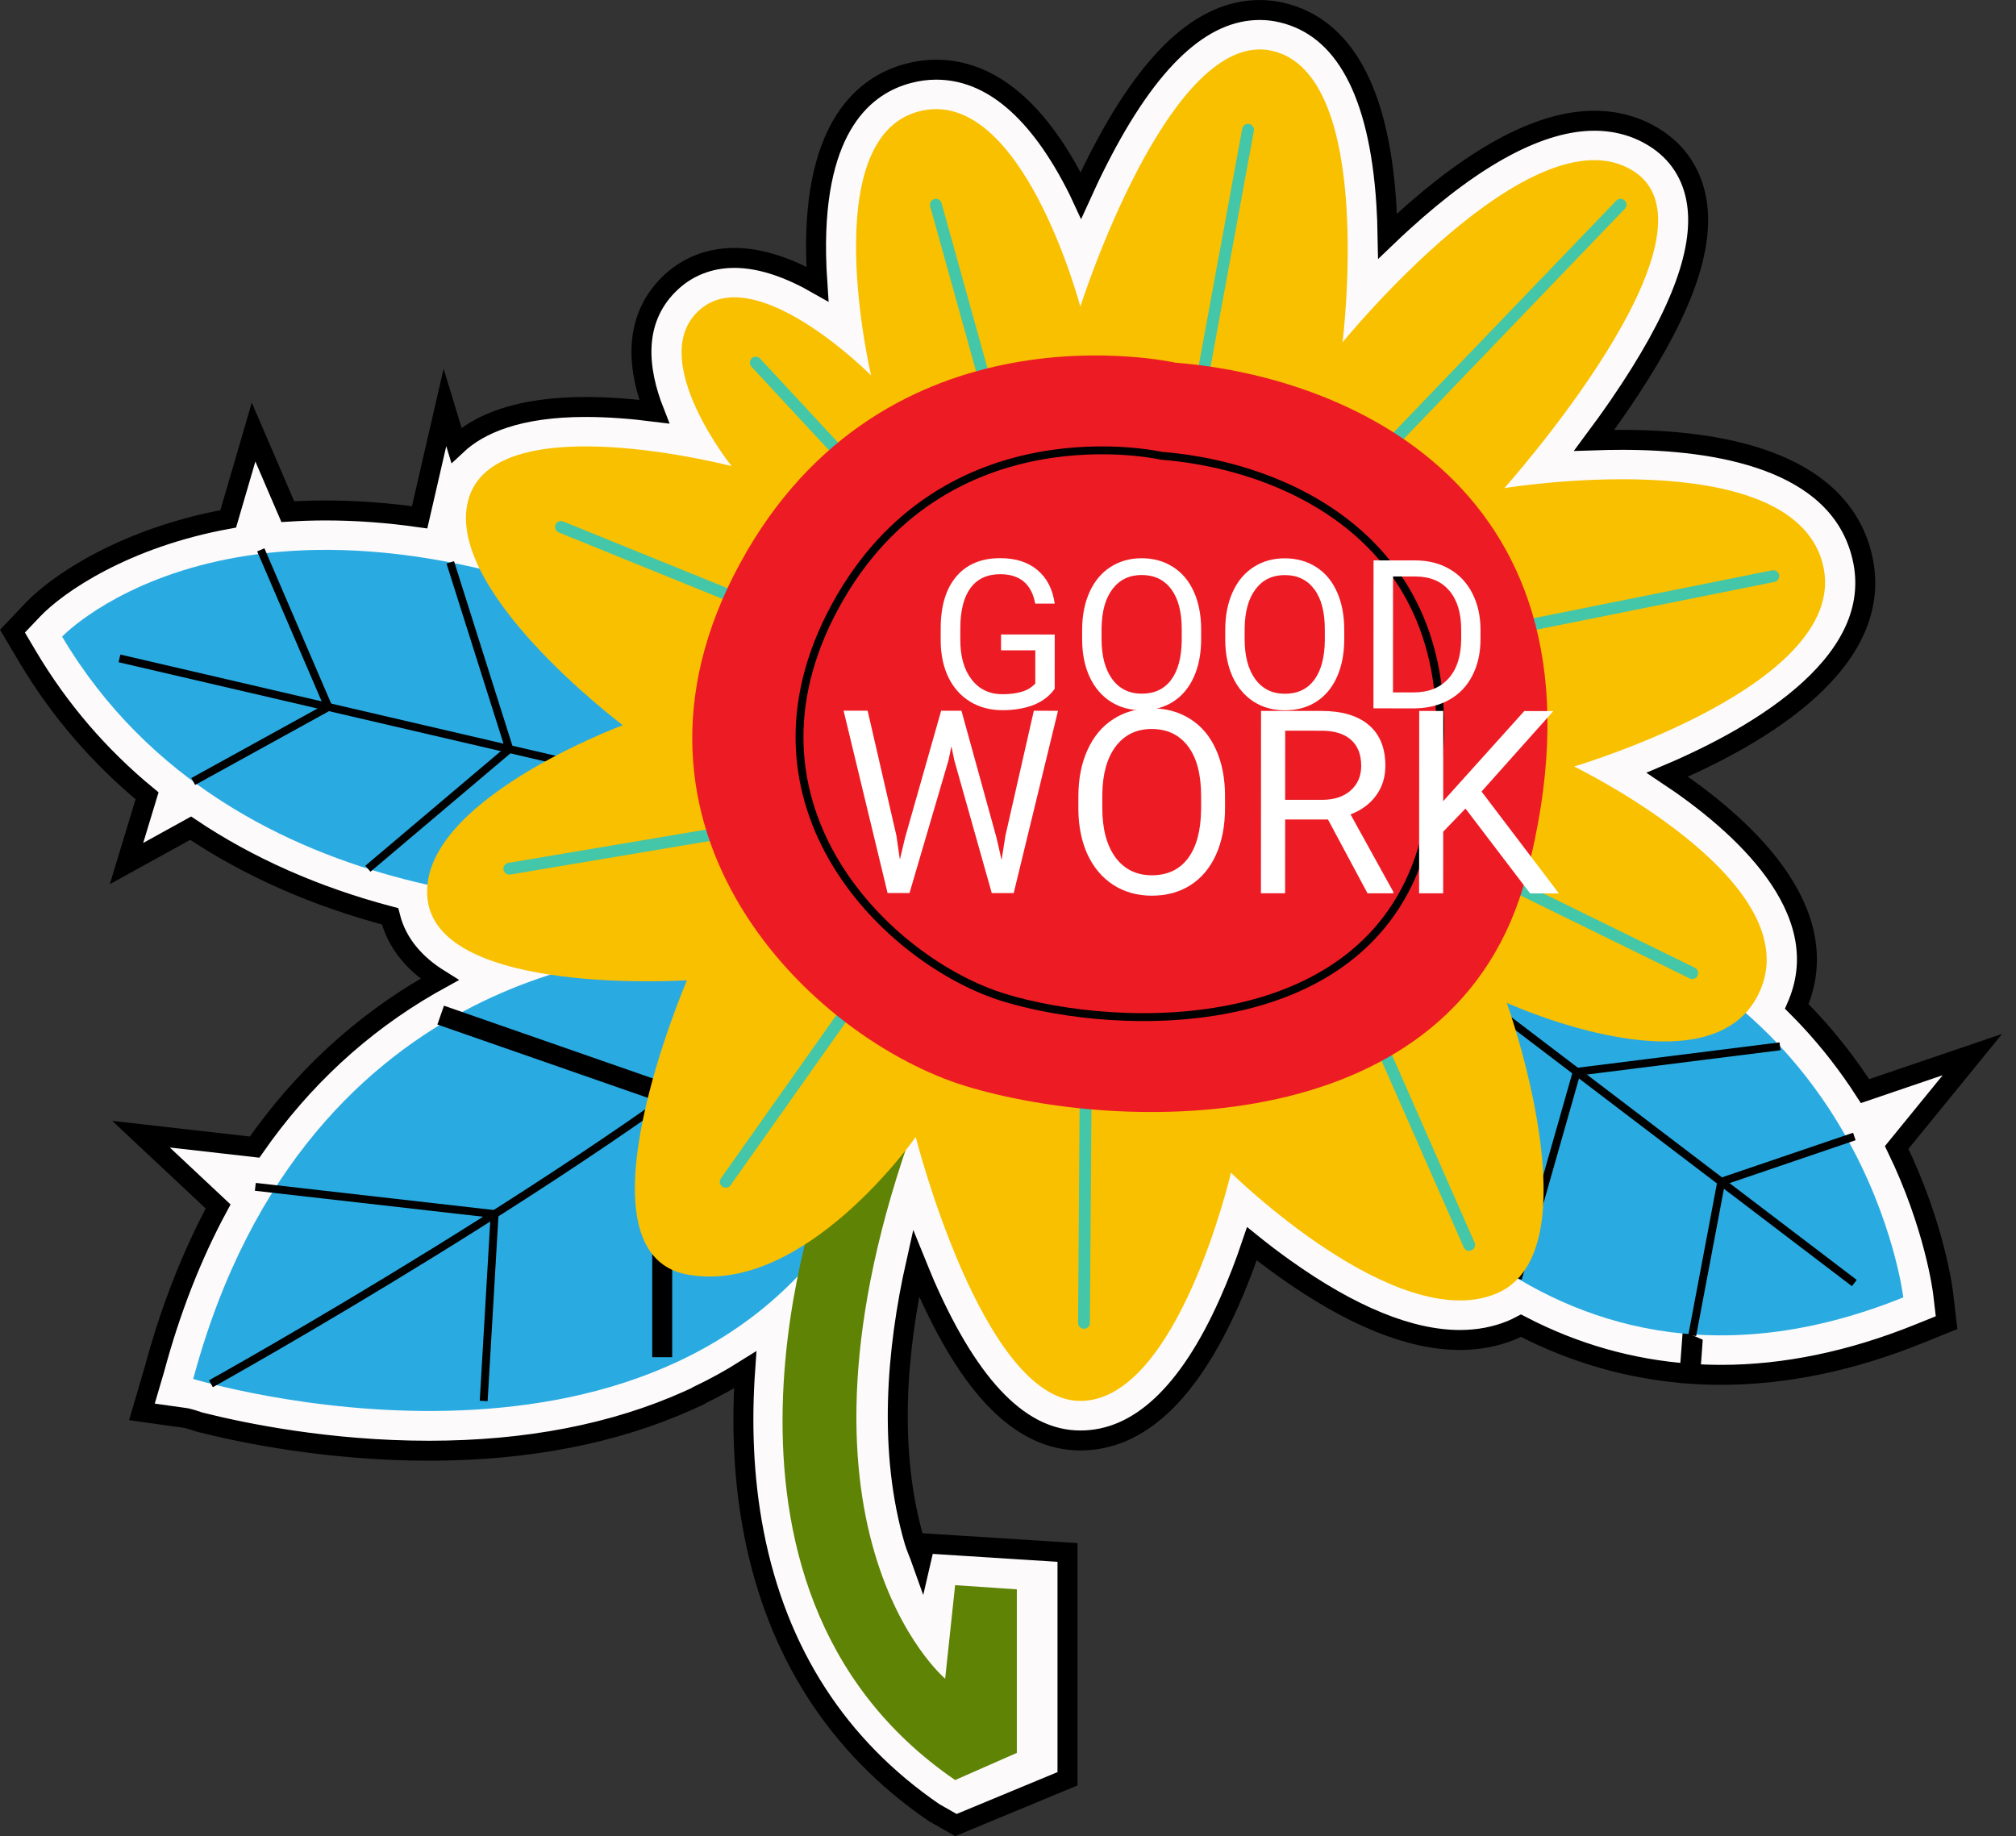 <svg width="101" height="92" viewBox="0 0 101 92" fill="none" xmlns="http://www.w3.org/2000/svg">
<rect x="0" y="0" width="101" height="92" fill="#333333" stroke="none"/>
<path d="M95.022 57.493L98.816 52.838L93.436 54.669C92.609 53.385 91.678 52.184 90.656 51.087C90.447 50.864 90.234 50.643 90.017 50.426C90.04 50.373 90.062 50.319 90.086 50.265C92.004 45.538 87.246 41.285 83.531 38.815C88.161 36.855 94.725 33.051 93.233 27.659C91.948 23.013 86.018 22.038 81.271 22.038C80.787 22.038 80.317 22.048 79.865 22.063C80.272 21.516 80.696 20.929 81.118 20.314C84.105 15.961 85.38 12.645 85.015 10.174C84.806 8.753 84.059 7.611 82.856 6.871C81.971 6.325 80.966 6.05 79.87 6.05C77.192 6.05 73.958 7.763 70.254 11.142C70.002 11.371 69.756 11.601 69.519 11.828C69.51 11.297 69.488 10.75 69.453 10.196C69.09 4.594 67.335 1.377 64.239 0.636C63.871 0.546 63.492 0.501 63.114 0.501C60.224 0.501 57.567 2.967 54.992 8.038C54.693 8.626 54.415 9.212 54.157 9.781C54.121 9.703 54.083 9.627 54.045 9.549C52.048 5.53 49.644 3.491 46.896 3.491C46.43 3.491 45.958 3.555 45.494 3.68C43.333 4.254 40.778 6.296 40.886 12.749C40.895 13.251 40.918 13.748 40.951 14.23C39.659 13.492 38.206 12.922 36.797 12.922C35.508 12.922 34.364 13.387 33.489 14.267C31.663 16.101 31.963 18.562 32.774 20.626C31.69 20.489 30.503 20.391 29.332 20.391C25.966 20.391 24.002 21.237 22.865 22.304L22.291 20.413L21.023 25.919C19.409 25.69 17.833 25.576 16.316 25.576C15.677 25.576 15.044 25.597 14.419 25.636L12.704 21.647L11.433 25.998C6.265 26.935 2.887 29.242 1.647 30.547L0.625 31.623L1.379 32.895C2.96 35.558 4.97 37.9 7.368 39.873L6.338 43.268L9.55 41.495C12.455 43.444 15.806 44.926 19.541 45.911C19.89 47.307 20.82 48.327 22.016 49.072C21.857 49.159 21.699 49.249 21.542 49.34C18.07 51.345 15.12 54.077 12.756 57.474L7.065 56.827L10.928 60.449C9.606 62.896 8.537 65.631 7.739 68.6L7.11 70.74L9.329 71.052C9.382 71.064 9.58 71.111 9.901 71.222L9.984 71.25L10.07 71.271C12.172 71.799 16.45 72.687 21.488 72.687C26.395 72.687 30.768 71.84 34.483 70.171L34.991 69.94L35.005 69.919C35.814 69.531 36.591 69.104 37.332 68.638C37.156 71.159 37.214 73.996 37.776 76.854C38.945 82.817 41.977 87.513 46.784 90.812L47.891 91.443L53.48 89.124V77.784L46.338 77.33L46.152 78.135C46.049 77.845 45.906 77.542 45.811 77.223C44.488 72.708 44.91 67.666 45.893 63.286C46.039 63.643 46.179 64.007 46.337 64.369C48.641 69.621 51.185 72.173 54.129 72.173C57.026 72.173 59.528 69.854 61.569 65.275C62.028 64.247 62.413 63.222 62.719 62.316C63.214 62.715 63.767 63.139 64.364 63.563C67.693 65.936 70.643 67.138 73.14 67.138C74.062 67.138 74.931 66.973 75.721 66.65C75.885 66.582 76.044 66.505 76.201 66.422C78.864 67.807 81.698 68.615 84.645 68.826L84.75 67.427L84.782 67.441L84.681 68.831C85.193 68.866 85.714 68.885 86.231 68.885C89.42 68.885 92.746 68.197 96.113 66.839L97.522 66.271L97.347 64.78C97.327 64.629 96.928 61.424 95.022 57.493Z" fill="#FCFAFA" stroke="black" stroke-miterlimit="10"/>
<path d="M3.111 31.897C3.111 31.897 12.403 22.116 33.752 31.897L30.923 45.259C30.923 45.258 11.776 46.499 3.111 31.897Z" fill="#29ABE2"/>
<path d="M5.985 32.988L36.359 40.053" stroke="black" stroke-width="0.395" stroke-miterlimit="10"/>
<path d="M9.68 39.156L16.452 35.423L13.066 27.55" stroke="black" stroke-width="0.395" stroke-miterlimit="10"/>
<path d="M22.558 28.177L25.518 37.532L18.432 43.526" stroke="black" stroke-width="0.395" stroke-miterlimit="10"/>
<path d="M33.423 47.764C33.423 47.764 15.411 47.738 9.68 69.091C9.68 69.091 32.818 76.138 42.492 60.698C42.492 60.698 40.575 46.931 33.423 47.764Z" fill="#29ABE2"/>
<path d="M10.567 69.332C10.567 69.332 30.445 58.287 40.47 49.599" stroke="black" stroke-width="0.395" stroke-miterlimit="10"/>
<path d="M12.792 59.465L24.78 60.83L24.232 70.193" stroke="black" stroke-width="0.395" stroke-miterlimit="10"/>
<path d="M22.078 50.861L33.176 54.727V68.002" stroke="black" stroke-miterlimit="10"/>
<path d="M67.29 55.102C67.29 55.102 76.574 72.576 95.354 65.005C95.354 65.005 93.528 49.589 77.14 45.53L67.29 55.102Z" fill="#29ABE2"/>
<path d="M73.602 49.599L92.901 64.286" stroke="black" stroke-width="0.395" stroke-miterlimit="10"/>
<path d="M84.78 66.907L86.233 59.212L92.901 56.942" stroke="black" stroke-width="0.395" stroke-miterlimit="10"/>
<path d="M76.046 64.064L78.995 53.703L89.178 52.424" stroke="black" stroke-width="0.395" stroke-miterlimit="10"/>
<path d="M41.265 59.178C41.265 59.178 33.595 79.406 47.851 89.187L50.942 87.827V79.632L47.851 79.423L47.352 84.109C47.352 84.109 38.439 76.624 45.847 56.257L41.265 59.178Z" fill="#5F8305"/>
<path d="M43.641 18.81C43.641 18.81 40.847 6.964 46.018 5.586C51.189 4.207 54.123 15.366 54.123 15.366C54.123 15.366 58.595 1.314 63.766 2.554C68.938 3.793 67.26 17.156 67.26 17.156C67.26 17.156 76.763 5.447 81.794 8.546C86.826 11.646 75.365 24.457 75.365 24.457C75.365 24.457 89.621 22.116 91.297 28.177C92.974 34.238 78.859 38.405 78.859 38.405C78.859 38.405 90.46 44.02 88.223 49.53C85.987 55.041 75.49 50.247 75.49 50.247C75.49 50.247 79.977 62.754 74.947 64.821C69.915 66.887 61.67 58.758 61.67 58.758C61.67 58.758 59.015 70.192 54.123 70.192C49.23 70.192 45.877 56.968 45.877 56.968C45.877 56.968 40.286 64.957 34.416 63.856C28.546 62.754 34.416 49.116 34.416 49.116C34.416 49.116 21.978 49.934 21.419 45.049C20.859 40.163 31.202 36.335 31.202 36.335C31.202 36.335 21.978 29.417 23.516 24.87C25.053 20.325 36.653 23.355 36.653 23.355C36.653 23.355 32.46 18.12 34.92 15.649C37.718 12.841 43.641 18.81 43.641 18.81Z" fill="#F9C000"/>
<path d="M42.134 51.044L36.359 59.212" stroke="#44C6A8" stroke-width="0.593" stroke-miterlimit="10" stroke-linecap="round" stroke-linejoin="round"/>
<path d="M25.518 43.526L36.359 41.701" stroke="#44C6A8" stroke-width="0.593" stroke-miterlimit="10" stroke-linecap="round" stroke-linejoin="round"/>
<path d="M28.106 26.403L37.865 30.367" stroke="#44C6A8" stroke-width="0.593" stroke-miterlimit="10" stroke-linecap="round" stroke-linejoin="round"/>
<path d="M37.865 18.171L42.492 23.157" stroke="#44C6A8" stroke-width="0.593" stroke-miterlimit="10" stroke-linecap="round" stroke-linejoin="round"/>
<path d="M46.886 10.259L49.593 19.992" stroke="#44C6A8" stroke-width="0.593" stroke-miterlimit="10" stroke-linecap="round" stroke-linejoin="round"/>
<path d="M62.526 6.505L60.118 19.612" stroke="#44C6A8" stroke-width="0.593" stroke-miterlimit="10" stroke-linecap="round" stroke-linejoin="round"/>
<path d="M81.186 10.259L69.142 22.797" stroke="#44C6A8" stroke-width="0.593" stroke-miterlimit="10" stroke-linecap="round" stroke-linejoin="round"/>
<path d="M88.84 28.866L76.046 31.435" stroke="#44C6A8" stroke-width="0.593" stroke-miterlimit="10" stroke-linecap="round" stroke-linejoin="round"/>
<path d="M54.307 66.28L54.386 55.129" stroke="#44C6A8" stroke-width="0.593" stroke-miterlimit="10" stroke-linecap="round" stroke-linejoin="round"/>
<path d="M73.602 62.375L69.142 52.243" stroke="#44C6A8" stroke-width="0.593" stroke-miterlimit="10" stroke-linecap="round" stroke-linejoin="round"/>
<path d="M84.78 48.755L71.37 42.179" stroke="#44C6A8" stroke-width="0.593" stroke-miterlimit="10" stroke-linecap="round" stroke-linejoin="round"/>
<path d="M58.875 18.171C67.92 18.878 81.386 24.875 76.485 43.813C72.992 57.309 56.079 56.762 48.394 54.421C40.708 52.079 29.803 41.59 37.074 28.23C44.342 14.867 58.875 18.171 58.875 18.171Z" fill="#ED1C24"/>
<path d="M58.179 22.835C64.955 23.365 75.043 27.857 71.372 42.043C68.754 52.154 56.085 51.744 50.328 49.991C44.569 48.236 36.401 40.379 41.848 30.368C47.293 20.361 58.179 22.835 58.179 22.835Z" stroke="black" stroke-width="0.395" stroke-miterlimit="10"/>
<path d="M52.839 34.51C52.588 34.869 52.236 35.139 51.785 35.319C51.337 35.495 50.814 35.583 50.216 35.583C49.612 35.582 49.076 35.441 48.608 35.159C48.14 34.874 47.777 34.47 47.519 33.947C47.265 33.424 47.135 32.818 47.128 32.129L47.128 31.483C47.129 30.366 47.389 29.5 47.909 28.886C48.432 28.272 49.165 27.966 50.109 27.966C50.883 27.966 51.505 28.165 51.977 28.563C52.448 28.957 52.737 29.517 52.841 30.243L51.864 30.243C51.681 29.262 51.098 28.771 50.113 28.77C49.458 28.77 48.961 29.001 48.621 29.462C48.285 29.92 48.115 30.585 48.111 31.457L48.111 32.063C48.11 32.895 48.3 33.557 48.68 34.049C49.06 34.538 49.574 34.783 50.222 34.783C50.589 34.783 50.909 34.743 51.184 34.661C51.459 34.58 51.687 34.443 51.867 34.249L51.868 32.585L50.152 32.584L50.152 31.79L52.84 31.791L52.839 34.51ZM60.177 32.019C60.176 32.745 60.054 33.38 59.809 33.923C59.564 34.462 59.218 34.875 58.77 35.16C58.322 35.444 57.799 35.587 57.202 35.586C56.618 35.586 56.1 35.443 55.649 35.158C55.198 34.869 54.847 34.46 54.596 33.93C54.348 33.397 54.221 32.781 54.215 32.082L54.215 31.547C54.216 30.835 54.34 30.205 54.588 29.659C54.836 29.113 55.186 28.695 55.637 28.407C56.092 28.115 56.612 27.97 57.196 27.97C57.789 27.97 58.312 28.115 58.763 28.404C59.218 28.689 59.567 29.105 59.812 29.651C60.056 30.195 60.177 30.828 60.177 31.551L60.177 32.019ZM59.205 31.54C59.205 30.661 59.029 29.987 58.676 29.518C58.324 29.047 57.83 28.81 57.195 28.81C56.577 28.81 56.09 29.045 55.733 29.517C55.38 29.985 55.198 30.637 55.188 31.471L55.187 32.016C55.187 32.868 55.365 33.539 55.721 34.028C56.08 34.513 56.574 34.756 57.202 34.756C57.833 34.757 58.322 34.528 58.669 34.07C59.015 33.608 59.194 32.949 59.204 32.09L59.205 31.54ZM67.345 32.023C67.345 32.749 67.222 33.384 66.977 33.927C66.733 34.466 66.386 34.879 65.938 35.163C65.49 35.448 64.967 35.59 64.37 35.59C63.786 35.59 63.269 35.447 62.817 35.162C62.366 34.873 62.015 34.464 61.764 33.934C61.517 33.401 61.39 32.785 61.383 32.086L61.384 31.551C61.384 30.838 61.508 30.209 61.756 29.663C62.004 29.116 62.354 28.699 62.806 28.411C63.261 28.119 63.78 27.974 64.364 27.974C64.958 27.974 65.481 28.119 65.932 28.407C66.386 28.693 66.736 29.109 66.98 29.655C67.224 30.198 67.346 30.832 67.345 31.555L67.345 32.023ZM66.373 31.544C66.373 30.665 66.197 29.991 65.844 29.522C65.492 29.05 64.998 28.814 64.363 28.814C63.746 28.814 63.258 29.049 62.902 29.521C62.549 29.989 62.367 30.64 62.356 31.475L62.356 32.02C62.355 32.872 62.533 33.542 62.889 34.032C63.249 34.517 63.742 34.76 64.37 34.76C65.002 34.761 65.49 34.532 65.837 34.074C66.183 33.612 66.362 32.952 66.373 32.094L66.373 31.544ZM68.809 35.491L68.814 28.078L70.906 28.079C71.551 28.079 72.121 28.222 72.616 28.508C73.112 28.793 73.493 29.199 73.761 29.725C74.032 30.251 74.169 30.856 74.172 31.538L74.172 32.011C74.172 32.711 74.036 33.323 73.764 33.849C73.496 34.375 73.11 34.779 72.608 35.06C72.109 35.342 71.526 35.485 70.861 35.492L68.809 35.491ZM69.79 28.883L69.787 34.692L70.816 34.693C71.569 34.693 72.155 34.459 72.573 33.991C72.994 33.523 73.204 32.856 73.205 31.99L73.205 31.558C73.206 30.716 73.007 30.062 72.611 29.597C72.217 29.129 71.657 28.891 70.931 28.884L69.79 28.883Z" fill="white"/>
<path d="M44.908 41.864L45.083 43.069L45.34 41.984L47.151 35.61L48.168 35.61L49.927 41.986L50.178 43.091L50.373 41.861L51.794 35.612L53.005 35.613L50.785 44.748L49.687 44.747L47.809 38.089L47.665 37.392L47.52 38.089L45.565 44.745L44.467 44.744L42.263 35.607L43.468 35.608L44.908 41.864ZM61.373 40.48C61.373 41.376 61.221 42.158 60.92 42.827C60.618 43.492 60.191 44 59.639 44.351C59.087 44.702 58.442 44.877 57.706 44.877C56.987 44.877 56.349 44.7 55.793 44.349C55.237 43.993 54.804 43.489 54.495 42.836C54.19 42.179 54.033 41.42 54.025 40.558L54.026 39.899C54.026 39.021 54.179 38.245 54.485 37.572C54.791 36.898 55.222 36.384 55.779 36.029C56.339 35.669 56.979 35.49 57.699 35.49C58.431 35.49 59.075 35.669 59.631 36.025C60.191 36.376 60.622 36.889 60.923 37.562C61.224 38.232 61.374 39.012 61.373 39.903L61.373 40.48ZM60.175 39.89C60.175 38.806 59.959 37.976 59.524 37.399C59.089 36.817 58.481 36.526 57.698 36.525C56.937 36.525 56.337 36.815 55.897 37.397C55.462 37.974 55.237 38.777 55.224 39.806L55.224 40.477C55.223 41.527 55.443 42.353 55.881 42.956C56.324 43.554 56.933 43.854 57.707 43.854C58.485 43.855 59.087 43.573 59.514 43.008C59.941 42.439 60.161 41.626 60.175 40.568L60.175 39.89ZM66.531 41.06L64.385 41.059L64.382 44.755L63.172 44.754L63.177 35.618L66.201 35.62C67.23 35.621 68.02 35.855 68.572 36.324C69.129 36.793 69.406 37.475 69.406 38.37C69.405 38.939 69.25 39.435 68.941 39.857C68.635 40.279 68.208 40.595 67.66 40.804L69.804 44.683L69.804 44.758L68.511 44.757L66.531 41.06ZM64.385 40.074L66.236 40.075C66.834 40.075 67.309 39.921 67.661 39.612C68.016 39.302 68.195 38.888 68.195 38.37C68.195 37.805 68.026 37.372 67.687 37.07C67.353 36.769 66.868 36.616 66.232 36.612L64.387 36.611L64.385 40.074ZM73.42 40.512L72.303 41.672L72.301 44.759L71.096 44.759L71.101 35.623L72.306 35.623L72.304 40.141L76.366 35.626L77.822 35.627L74.224 39.659L78.099 44.763L76.656 44.762L73.42 40.512Z" fill="white"/>
</svg>
